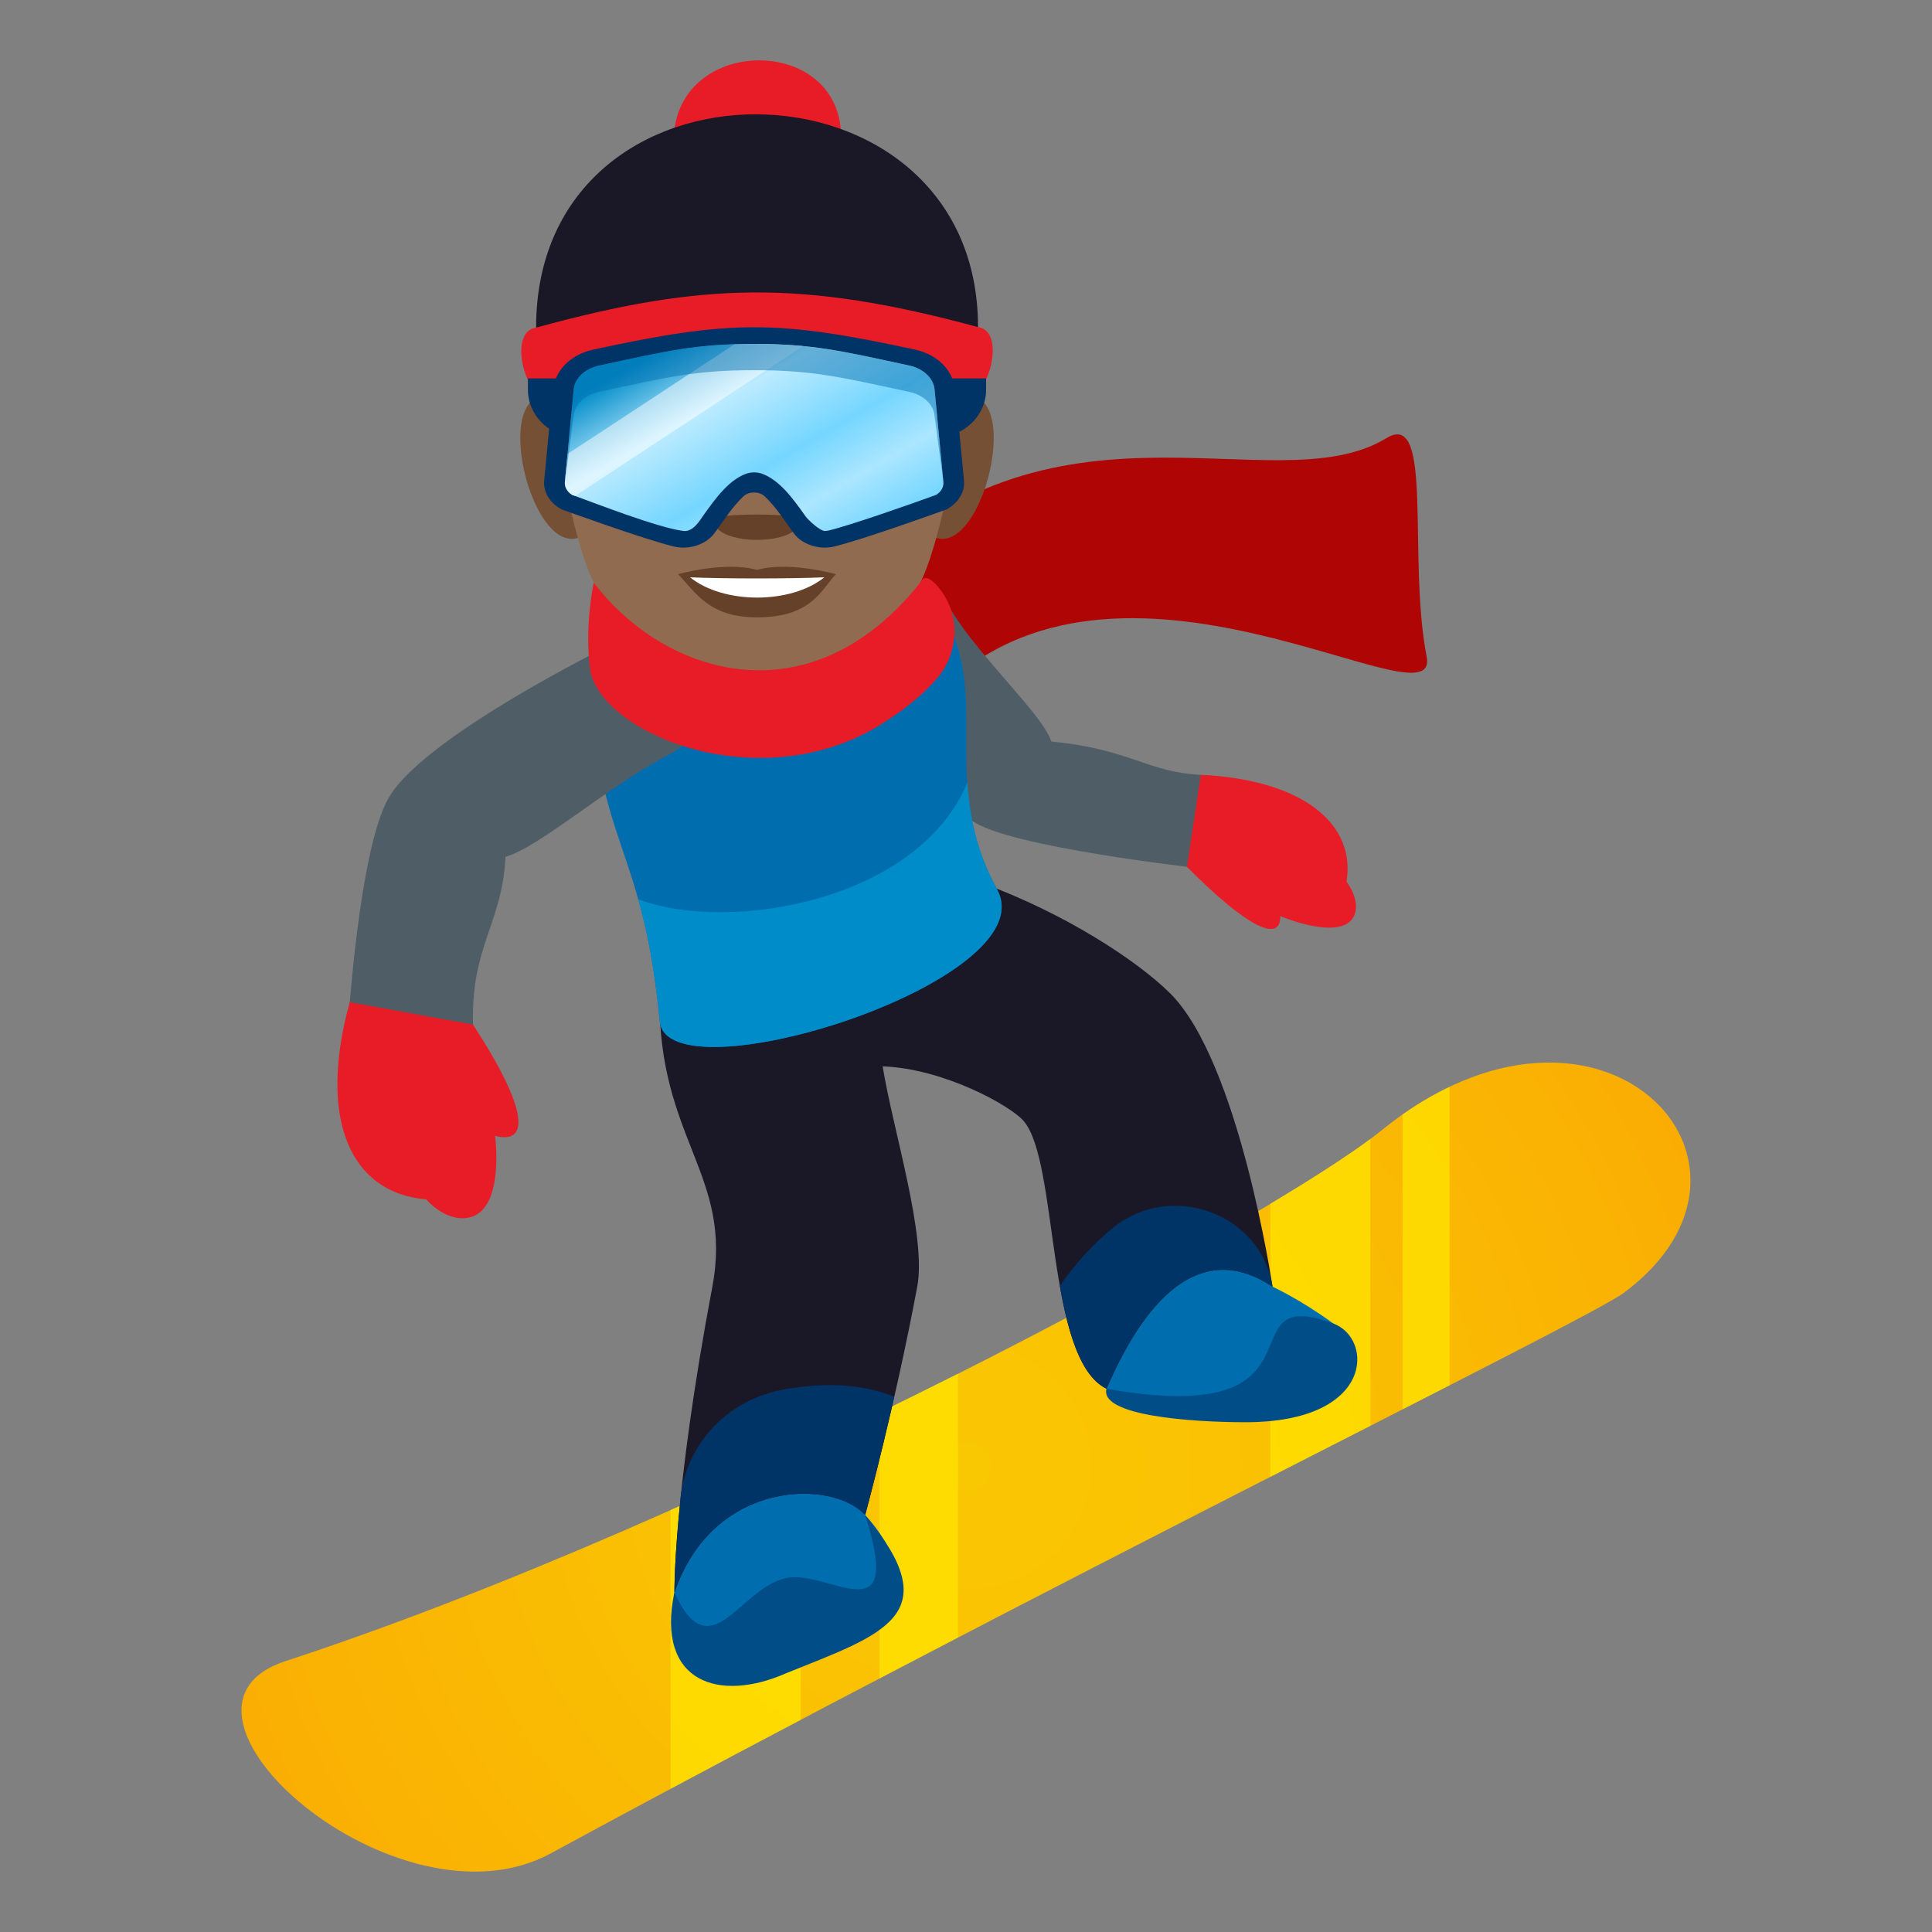 <?xml version="1.0" encoding="utf-8"?>
<!-- Generator: Adobe Illustrator 15.0.0, SVG Export Plug-In . SVG Version: 6.00 Build 0)  -->
<!DOCTYPE svg PUBLIC "-//W3C//DTD SVG 1.1//EN" "http://www.w3.org/Graphics/SVG/1.1/DTD/svg11.dtd">
<svg version="1.1" id="Layer_1" xmlns:x="http://ns.adobe.com/Extensibility/1.0/" xmlns:i="http://ns.adobe.com/AdobeIllustrator/10.0/" xmlns:graph="http://ns.adobe.com/Graphs/1.0/"
	 xmlns="http://www.w3.org/2000/svg" xmlns:xlink="http://www.w3.org/1999/xlink" xmlns:a="http://ns.adobe.com/AdobeSVGViewerExtensions/3.0/"
	 x="0px" y="0px" width="64px" height="64px" viewBox="0 0 64 64" enable-background="new 0 0 64 64" xml:space="preserve">
<rect x="0" y="0" width="64" height="64" fill="#808080" stroke="none"/>
<radialGradient id="SVGID_1_" cx="31.74" cy="51.355" r="28.214" gradientTransform="matrix(1.007 0 0 0.986 0.024 -2.058)" gradientUnits="userSpaceOnUse">
	<stop  offset="0" style="stop-color:#FAC703"/>
	<stop  offset="0.351" style="stop-color:#FAC103"/>
	<stop  offset="0.799" style="stop-color:#FAB203"/>
	<stop  offset="1" style="stop-color:#FAA803"/>
	<a:midPointStop  offset="0" style="stop-color:#FAC703"/>
	<a:midPointStop  offset="0.654" style="stop-color:#FAC703"/>
	<a:midPointStop  offset="1" style="stop-color:#FAA803"/>
</radialGradient>
<path fill="url(#SVGID_1_)" d="M9.458,55.026c-4.898,1.603,3.693,9.135,8.787,6.369c16.517-8.968,34.302-17.645,35.544-18.567
	c5.783-4.291-0.805-11.249-8.043-5.368C42.218,40.331,23.605,50.399,9.458,55.026z"/>
<path opacity="0.7" fill="#FFE600" d="M29.132,46.796V55.6c0.877-0.459,1.746-0.911,2.604-1.357v-8.738
	C30.888,45.932,30.019,46.363,29.132,46.796z"/>
<path opacity="0.7" fill="#FFE600" d="M22.212,50.022v9.234c1.443-0.771,2.885-1.535,4.313-2.288v-8.922
	C25.109,48.715,23.666,49.377,22.212,50.022z"/>
<path opacity="0.7" fill="#FFE600" d="M46.462,36.917v9.767c0.545-0.277,1.063-0.542,1.557-0.796v-9.883
	C47.509,36.249,46.989,36.547,46.462,36.917z"/>
<path opacity="0.7" fill="#FFE600" d="M42.081,39.878v9.043c1.168-0.598,2.279-1.164,3.314-1.692v-9.5
	C44.663,38.274,43.524,39.012,42.081,39.878z"/>
<path fill="#B00505" d="M27.796,19.785c6.681-7.598,14.341-2.957,18.134-5.273c1.578-0.962,0.691,3.948,1.33,7.244
	c0.484,2.486-10.244-4.928-16.232,1.248C31.029,23.004,27.181,20.481,27.796,19.785z"/>
<path fill="#4F5E66" d="M27.9,22.101c-1.344-2.138,2.58-3.555,3.635-1.842c0.971,1.575,3.013,3.42,3.289,4.305
	c2.6,0.243,3.197,1.026,4.955,1.103l0.648,3.177c0,0-6.186-0.65-7.953-1.499C30.839,26.557,28.775,23.493,27.9,22.101z"/>
<path fill="#006DAE" d="M22.341,52.757c-0.168,1.51,0.086,3.155,3.836,2.396c6.174-1.252,2.482-4.963,2.482-4.963
	C27.203,48.11,22.701,49.532,22.341,52.757z"/>
<path fill="#014D87" d="M26.025,52.277c-1.545,0.35-2.492,3.067-3.686,0.479c-0.621,2.984,1.488,3.65,3.703,2.672
	c3.227-1.301,5.393-1.919,2.617-5.239C29.968,54.272,27.431,51.962,26.025,52.277z"/>
<path fill="#006DAE" d="M36.653,46.004c1.074,1.69,9.078-1.017,7.516-2.159c-1.088-0.798-2.016-1.222-2.016-1.222
	C39.513,39.89,35.823,44.703,36.653,46.004z"/>
<path fill="#014D87" d="M36.653,46.004c-0.232,0.894,2.811,1.109,4.604,1.109c4.291,0,4.238-2.784,2.912-3.269
	C40.452,42.483,44.372,47.371,36.653,46.004z"/>
<path fill="#1A1726" d="M42.153,42.622c0,0-1.104-7.462-3.402-9.728c-1.096-1.081-3.459-2.629-6.212-3.64
	c-4.99,0.497-5.863,1.76-10.691,3.757c-0.049,4.721,2.445,5.922,1.75,9.61c-1.303,6.91-1.256,10.135-1.256,10.135
	c1.275-3.765,5.246-3.765,6.318-2.567c0,0,0.992-3.646,1.725-7.567c0.316-1.694-0.816-5.232-1.146-7.298
	c2.029,0.075,4.216,1.295,4.662,1.8c1.182,1.34,0.727,7.879,2.754,8.88C38.108,42.622,39.987,41.176,42.153,42.622z"/>
<path fill="#003366" d="M35.108,42.597c0.279,1.583,0.691,2.987,1.545,3.407c1.455-3.382,3.334-4.828,5.5-3.382c0,0,0,0,0-0.001
	c-0.361-2.415-3.359-3.521-5.293-1.943C36.206,41.215,35.618,41.854,35.108,42.597z"/>
<path fill="#003366" d="M22.546,49.609c-0.219,2.124-0.205,3.147-0.205,3.147c1.275-3.765,5.246-3.765,6.318-2.567
	c0,0,0.449-1.65,0.965-3.921c-1.076-0.45-2.469-0.484-3.795-0.212C24.05,46.42,22.728,47.867,22.546,49.609z"/>
<path fill="#006DAE" d="M33.03,29.462c-2.101-3.849,0.107-6.693-2.16-9.677c-3.15-4.143-11.361,2.482-11.361,2.482
	c0.299,5.877,1.783,5.654,2.346,11.565C22.099,36.433,34.694,32.518,33.03,29.462z"/>
<path fill="#755035" d="M18.304,13.12c-2.266-0.431-0.496,6.252,1.275,4.409C20.402,16.674,19.363,13.322,18.304,13.12z"/>
<path fill="#755035" d="M31.851,13.12c-1.059,0.202-2.1,3.554-1.277,4.409C32.347,19.372,34.112,12.689,31.851,13.12z"/>
<path fill="#916B50" d="M25.078,5.974c-4.684,0-6.939,3.41-6.656,8.15c0.055,0.953,0.67,4.064,1.25,5.181
	c0.594,1.141,2.578,2.901,3.795,3.266c0.77,0.23,2.451,0.23,3.221,0c1.217-0.364,3.201-2.125,3.795-3.266
	c0.582-1.116,1.195-4.228,1.252-5.181C32.017,9.383,29.761,5.974,25.078,5.974z"/>
<path fill="#E81C26" d="M27.861,4.532c-0.023,3.048-5.564,3.201-5.545,0.152C22.316,1.157,27.861,1.105,27.861,4.532z"/>
<path fill="#1A1726" d="M32.398,10.835c-0.047,3.441-14.686,3.46-14.639,0.018C17.759,1.345,32.398,1.524,32.398,10.835z"/>
<path fill="#664129" d="M25.078,18.879c-1.055-0.3-2.615,0.141-2.615,0.141c0.594,0.622,1.031,1.431,2.615,1.431
	c1.814,0,2.123-0.917,2.613-1.431C27.691,19.02,26.128,18.578,25.078,18.879z"/>
<path fill="#FFFFFF" d="M22.861,19.125c1.104,0.892,3.334,0.896,4.445,0C26.128,19.173,24.046,19.174,22.861,19.125z"/>
<path fill="#664129" d="M26.529,17.202c0,0.91-2.904,0.91-2.904,0C23.625,16.993,26.529,16.993,26.529,17.202z"/>
<path fill="#E81C26" d="M31.839,13.254c-4.477-0.576-9.051-0.57-13.527,0.018c-0.881,0.121-1.537-2.284-0.553-2.419
	c5.473-1.498,8.801-1.601,14.639-0.018C33.38,10.966,32.718,13.373,31.839,13.254z"/>
<path fill="#003366" d="M31.544,12.535c-0.184-0.46-0.637-0.826-1.24-0.955c-4.557-0.985-6.09-0.985-10.648,0
	c-0.602,0.13-1.055,0.495-1.24,0.955h-0.928v0.371c0,0.537,0.279,1.009,0.703,1.296l-0.164,1.717
	c-0.035,0.377,0.182,0.741,0.574,0.954c0,0,2.771,1.009,3.742,1.235c0.49,0.114,1.041-0.076,1.307-0.424
	c0.232-0.302,0.6-0.899,0.988-1.251c0.178-0.159,0.506-0.159,0.682,0c0.391,0.352,0.758,0.95,0.99,1.251
	c0.266,0.348,0.816,0.538,1.305,0.424c0.973-0.227,3.744-1.235,3.744-1.235c0.389-0.213,0.609-0.577,0.574-0.954l-0.154-1.615
	c0.523-0.265,0.887-0.787,0.887-1.397v-0.371H31.544z"/>
<linearGradient id="SVGID_2_" gradientUnits="userSpaceOnUse" x1="78.546" y1="-90.474" x2="83.225" y2="-98.579" gradientTransform="matrix(1 0 0 -1 -56 -80)">
	<stop  offset="0.064" style="stop-color:#008CC9"/>
	<stop  offset="0.33" style="stop-color:#BCEBFF"/>
	<stop  offset="0.612" style="stop-color:#75D6FF"/>
	<stop  offset="0.803" style="stop-color:#ABE6FF"/>
	<stop  offset="1" style="stop-color:#75D6FF"/>
	<a:midPointStop  offset="0.064" style="stop-color:#008CC9"/>
	<a:midPointStop  offset="0.5" style="stop-color:#008CC9"/>
	<a:midPointStop  offset="0.33" style="stop-color:#BCEBFF"/>
	<a:midPointStop  offset="0.5" style="stop-color:#BCEBFF"/>
	<a:midPointStop  offset="0.612" style="stop-color:#75D6FF"/>
	<a:midPointStop  offset="0.5" style="stop-color:#75D6FF"/>
	<a:midPointStop  offset="0.803" style="stop-color:#ABE6FF"/>
	<a:midPointStop  offset="0.5" style="stop-color:#ABE6FF"/>
	<a:midPointStop  offset="1" style="stop-color:#75D6FF"/>
</linearGradient>
<path fill="url(#SVGID_2_)" d="M27.326,17.589c-0.166,0-0.559-0.369-0.635-0.477c-0.451-0.642-0.869-1.189-1.414-1.407
	c-0.189-0.075-0.4-0.076-0.59-0.001c-0.545,0.217-0.963,0.765-1.414,1.408c-0.076,0.107-0.311,0.519-0.635,0.477
	c-0.857-0.112-2.883-0.904-3.689-1.197c-0.162-0.104-0.252-0.265-0.236-0.431l0.291-3.06c0.037-0.372,0.371-0.688,0.83-0.789
	c2.275-0.491,3.205-0.719,5.148-0.719s2.875,0.229,5.148,0.719c0.459,0.101,0.793,0.416,0.828,0.789l0.293,3.06
	c0.016,0.166-0.072,0.327-0.236,0.431c-0.807,0.293-2.85,1.015-3.588,1.187L27.326,17.589z"/>
<path opacity="0.5" fill="#FFFFFF" enable-background="new    " d="M24.98,11.395c-0.236,0-0.445,0.007-0.656,0.015l-5.525,3.63
	l-0.088,0.923c-0.016,0.166,0.074,0.327,0.236,0.431c0.027,0.01,0.066,0.024,0.098,0.036l7.551-4.961
	C26.107,11.42,25.597,11.395,24.98,11.395z"/>
<path opacity="0.47" fill="#006EAD" enable-background="new    " d="M19.003,13.771c0.035-0.371,0.369-0.688,0.832-0.788
	c2.271-0.491,3.203-0.72,5.146-0.72c1.941,0,2.873,0.229,5.146,0.72c0.463,0.1,0.797,0.417,0.832,0.788c0,0,0.301,2.278,0.291,2.192
	l-0.291-3.06c-0.035-0.371-0.369-0.688-0.832-0.789c-2.271-0.49-3.203-0.719-5.146-0.719s-2.873,0.229-5.146,0.719
	c-0.463,0.101-0.797,0.418-0.832,0.789l-0.291,3.06C18.703,16.049,19.003,13.771,19.003,13.771z"/>
<path fill="#4F5E66" d="M19.449,21.76c2.725-1.418,4.922,2.104,2.736,3.224c-2.008,1.026-4.287,3.07-5.441,3.399
	c-0.107,2.43-1.396,3.116-1.004,6.494l-4.207-0.951c0,0,0.359-5.789,1.34-7.495C13.781,24.851,17.671,22.687,19.449,21.76z"/>
<path fill="#E81C26" d="M30.482,19.303c-3.645,4.579-8.463,3.085-10.811,0c0,0-0.326,1.422-0.115,2.939
	c0.463,2.132,5.668,4.195,9.6,1.772c0.641-0.395,1.33-0.91,1.859-1.512c0.77-0.874,0.813-2.18,0.057-3.065
	C30.833,19.158,30.603,19.022,30.482,19.303z"/>
<path fill="#E81C26" d="M11.585,33.199l4.084,0.742c1.891,2.899,1.84,3.976,0.73,3.686c0,0,0.338,2.479-0.883,2.71
	c-0.768,0.147-1.395-0.604-1.395-0.604C11.57,39.513,10.529,37.028,11.585,33.199z"/>
<path fill="#E81C26" d="M44.604,29.206c0.318-1.901-1.428-3.377-4.828-3.54l-0.457,3.048c2.051,2.07,3.113,2.509,3.09,1.634
	c0,0,1.998,0.847,2.432,0.019C45.11,29.847,44.604,29.206,44.604,29.206z"/>
<path fill="#008CC9" d="M32.046,25.928c-1.625,3.898-7.834,5.007-10.906,3.861c0.285,1.009,0.543,2.239,0.715,4.044
	c0.244,2.6,12.839-1.315,11.175-4.371C32.335,28.187,32.117,27.023,32.046,25.928z"/>
</svg>
